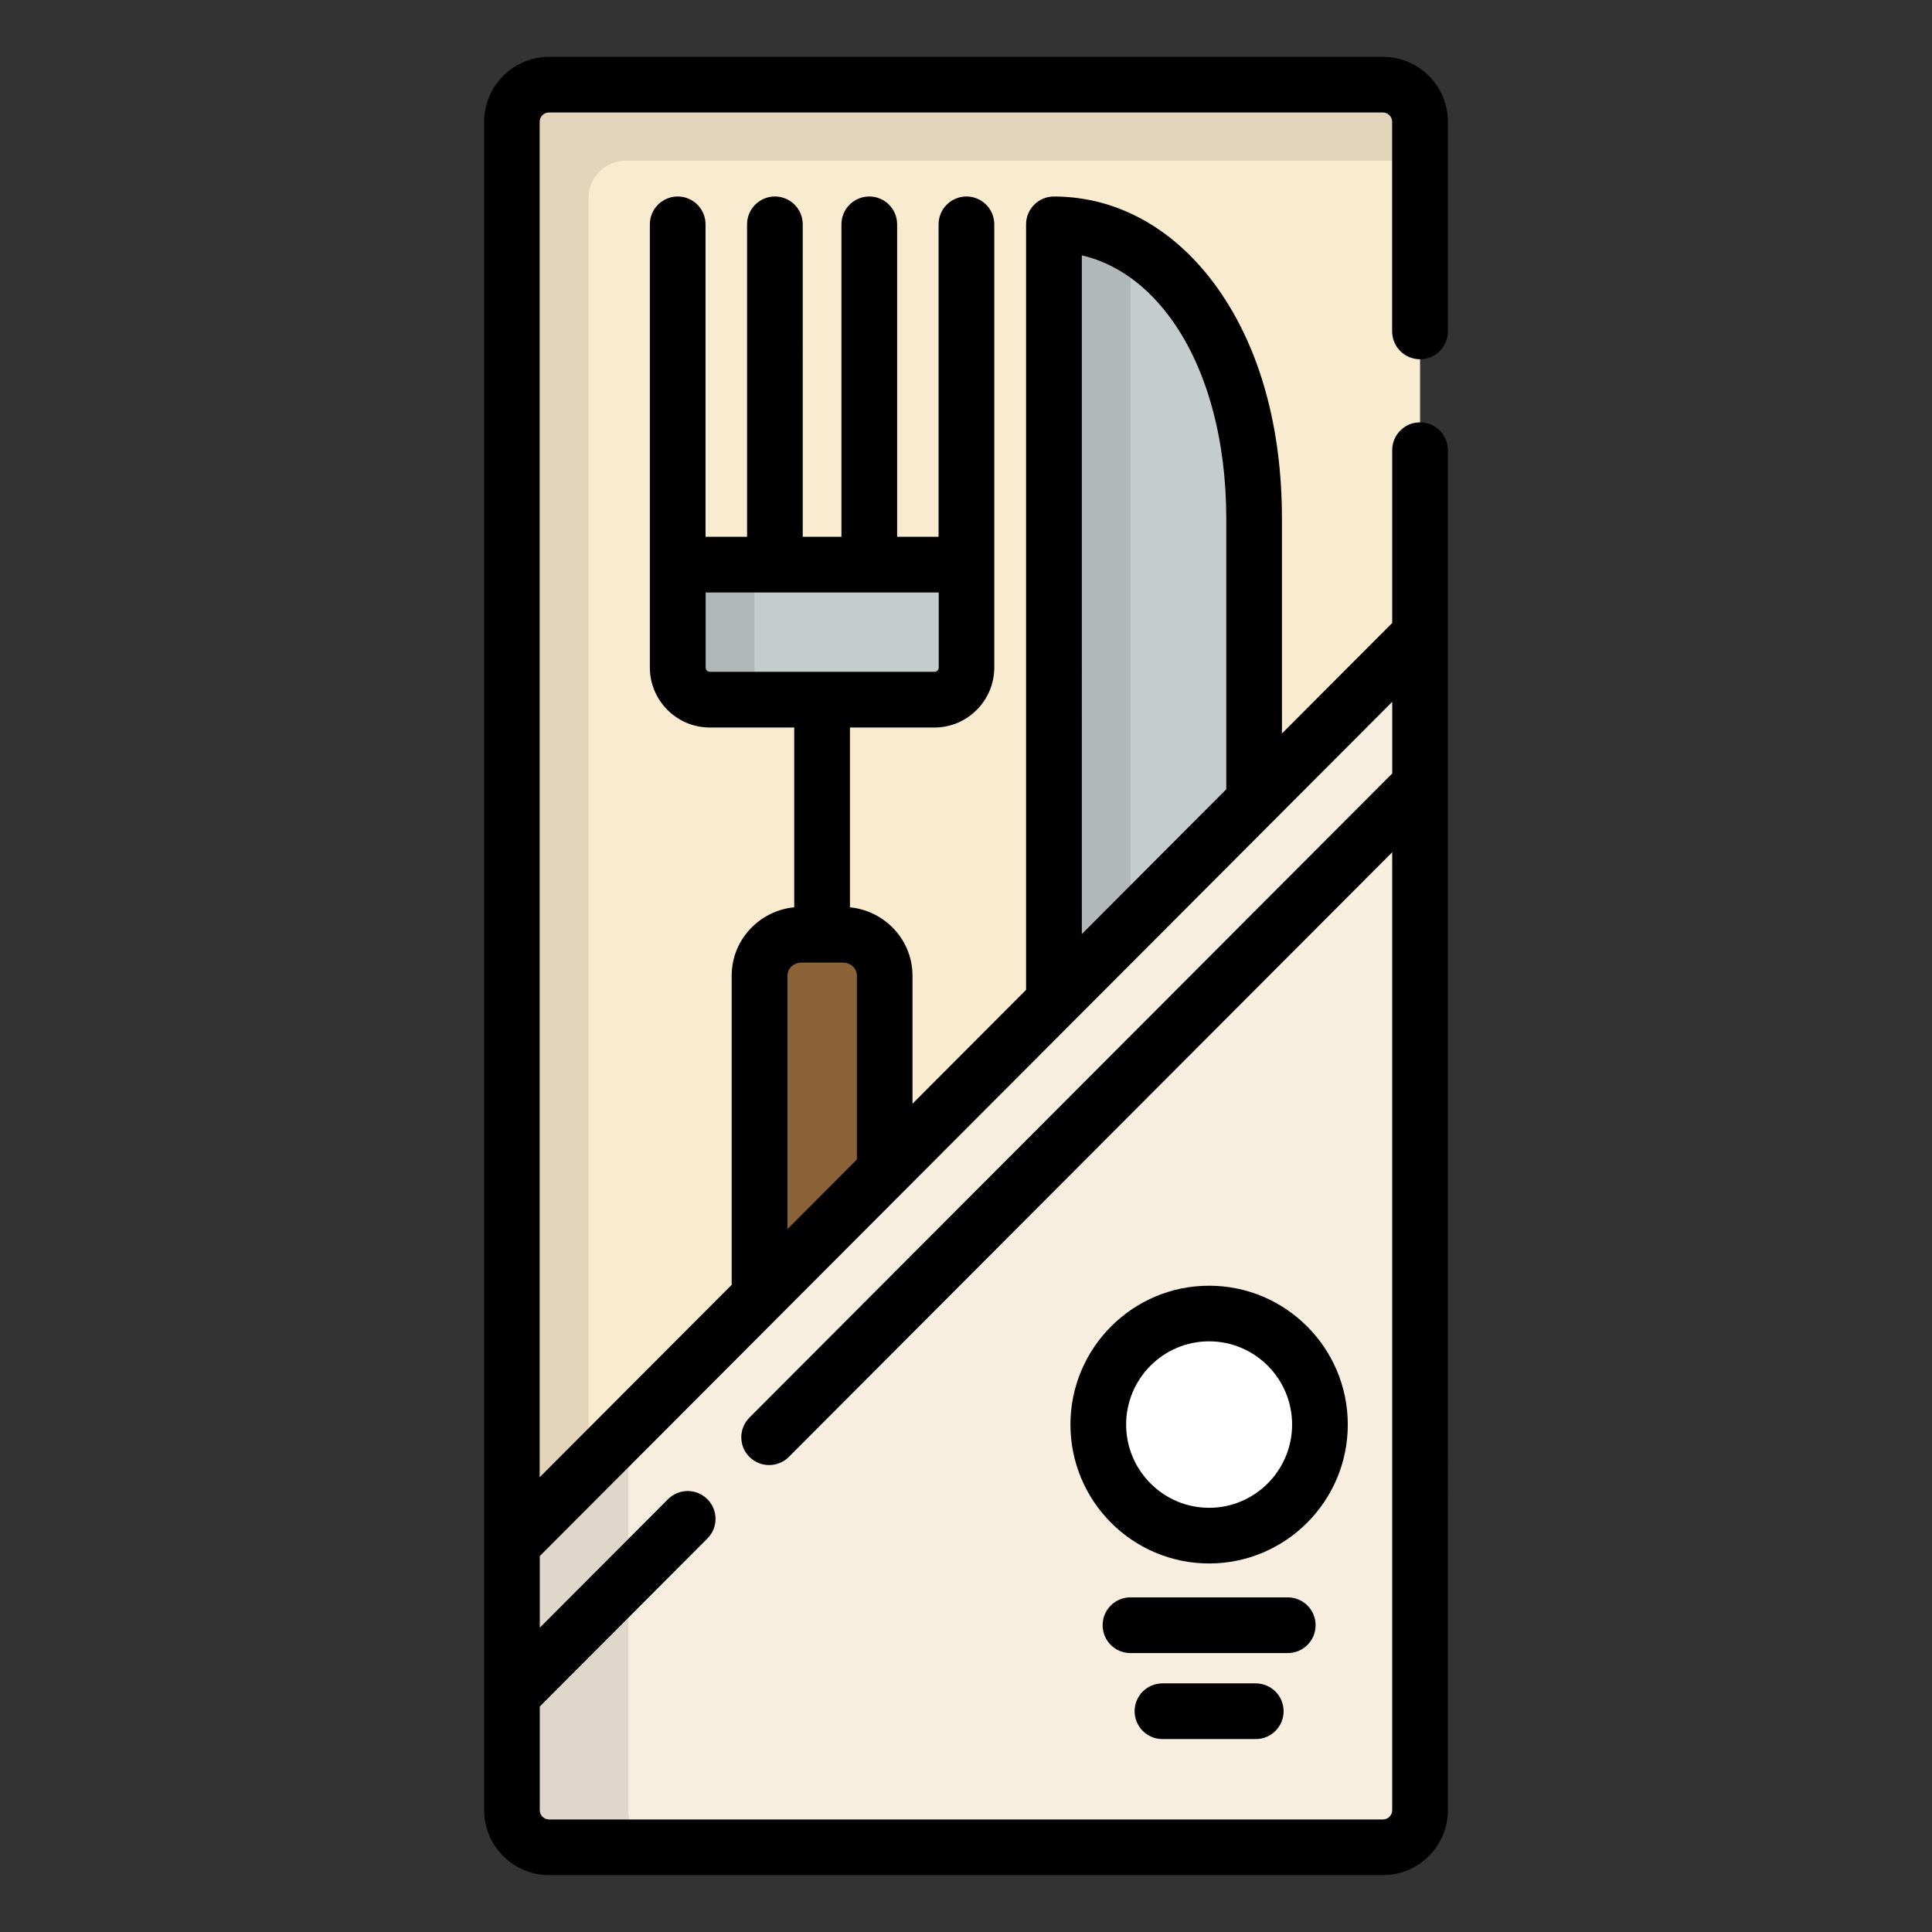 <?xml version="1.0" encoding="utf-8"?>
<!-- Generator: Adobe Illustrator 16.0.0, SVG Export Plug-In . SVG Version: 6.00 Build 0)  -->
<!DOCTYPE svg PUBLIC "-//W3C//DTD SVG 1.1//EN" "http://www.w3.org/Graphics/SVG/1.1/DTD/svg11.dtd">
<svg version="1.1" id="Layer_1" xmlns="http://www.w3.org/2000/svg" xmlns:xlink="http://www.w3.org/1999/xlink" x="0px" y="0px"
	 width="85px" height="85px" viewBox="0 0 85 85" enable-background="new 0 0 85 85" xml:space="preserve">
<rect x="0" y="0" width="85" height="85" fill="#333333" stroke="none"/>
<g>
	<path fill="#F9EBCF" d="M24.156,81.274c-0.902,0-1.633-0.73-1.633-1.633V5.356c0-0.902,0.73-1.633,1.633-1.633h36.688
		c0.9,0,1.633,0.73,1.633,1.633v74.285c0,0.902-0.732,1.633-1.633,1.633H24.156L24.156,81.274z"/>
	<path opacity="0.1" enable-background="new    " d="M25.894,8.704c0-0.9,0.731-1.633,1.633-1.633h34.95V5.356
		c0-0.902-0.732-1.633-1.633-1.633H24.156c-0.902,0-1.633,0.73-1.633,1.633v74.285c0,0.902,0.73,1.633,1.633,1.633h1.738V8.704
		L25.894,8.704z"/>
	<path fill="#8C6239" d="M38.925,51.517v-8.596c0-0.992-0.822-1.795-1.835-1.795h-1.834c-1.014,0-1.835,0.805-1.835,1.795v14.111
		L38.925,51.517z"/>
	<path fill="#C5CCCC" d="M29.822,24.843v4.523c0,0.781,0.633,1.416,1.412,1.416h9.879c0.779,0,1.412-0.633,1.412-1.416v-4.523
		H29.822L29.822,24.843z"/>
	<path opacity="0.1" enable-background="new    " d="M33.193,29.366v-4.523h-3.371v4.523c0,0.781,0.633,1.416,1.412,1.416h3.371
		C33.825,30.78,33.193,30.147,33.193,29.366z"/>
	<path fill="#F7EEDF" d="M22.523,67.954v11.744c0,0.871,0.705,1.576,1.574,1.576h36.805c0.869,0,1.574-0.705,1.574-1.576V27.919
		L22.523,67.954z"/>
	<path fill="#C5CCCC" d="M55.178,35.231V22.813c0-7.779-3.943-12.941-8.809-12.941v34.186L55.178,35.231z"/>
	<path opacity="0.1" enable-background="new    " d="M27.642,79.698V62.825l-5.119,5.129v11.744c0,0.871,0.705,1.576,1.574,1.576
		h5.118C28.347,81.274,27.642,80.569,27.642,79.698z"/>
	<ellipse fill="#FFFFFF" cx="53.195" cy="62.676" rx="4.877" ry="4.886"/>
	<path opacity="0.1" enable-background="new    " d="M49.74,40.679v-29.91c-1.039-0.584-2.176-0.898-3.371-0.898v34.188
		L49.74,40.679z"/>
	<path d="M53.195,68.786c3.365,0,6.102-2.74,6.102-6.109c0-3.371-2.736-6.111-6.102-6.111s-6.1,2.742-6.1,6.111
		S49.83,68.786,53.195,68.786z M53.195,59.013c2.016,0,3.652,1.643,3.652,3.662s-1.639,3.662-3.652,3.662
		c-2.012,0-3.65-1.645-3.65-3.662C49.545,60.655,51.182,59.013,53.195,59.013z"/>
	<path d="M56.656,70.278h-6.922c-0.676,0-1.223,0.547-1.223,1.225s0.547,1.225,1.223,1.225h6.922c0.676,0,1.225-0.547,1.225-1.225
		S57.332,70.278,56.656,70.278z"/>
	<path d="M55.248,74.062h-4.105c-0.676,0-1.225,0.547-1.225,1.225c0,0.676,0.549,1.225,1.225,1.225h4.105
		c0.676,0,1.225-0.549,1.225-1.225C56.473,74.608,55.924,74.062,55.248,74.062z"/>
	<path d="M62.477,15.806c0.676,0,1.225-0.547,1.225-1.225V5.356c0-1.576-1.281-2.855-2.857-2.855H24.157
		c-1.575,0-2.857,1.281-2.857,2.855v74.285c0,1.576,1.282,2.857,2.857,2.857h36.687c1.576,0,2.857-1.281,2.857-2.857V19.806
		c0-0.676-0.549-1.225-1.225-1.225c-0.678,0-1.225,0.549-1.225,1.225v7.604L56.4,32.271v-9.459c0-4-0.969-7.49-2.803-10.092
		c-1.852-2.627-4.416-4.074-7.229-4.074c-0.678,0-1.225,0.549-1.225,1.225v33.68l-4.997,5.008v-5.635
		c0-1.564-1.209-2.854-2.752-3.006v-7.91h3.715c1.453,0,2.635-1.186,2.635-2.641V9.87c0-0.676-0.549-1.225-1.225-1.225
		c-0.676,0-1.225,0.549-1.225,1.225v13.746H39.47V9.87c0-0.676-0.547-1.225-1.225-1.225s-1.225,0.549-1.225,1.225v13.746h-1.703
		V9.87c0-0.676-0.547-1.225-1.225-1.225c-0.676,0-1.224,0.549-1.224,1.225v13.746h-1.827V9.87c0-0.676-0.548-1.225-1.225-1.225
		c-0.676,0-1.225,0.549-1.225,1.225v19.496c0,1.455,1.182,2.641,2.637,2.641h3.715v7.91c-1.543,0.152-2.752,1.441-2.752,3.006
		v13.604l-8.448,8.467V5.356c0-0.225,0.183-0.408,0.407-0.408H60.84c0.225,0,0.408,0.184,0.408,0.408v9.225
		C61.252,15.259,61.799,15.806,62.477,15.806z M47.596,11.235c1.52,0.35,2.91,1.346,4,2.896c1.52,2.156,2.355,5.24,2.355,8.682
		v11.912l-6.355,6.371V11.235L47.596,11.235z M31.234,29.558c-0.104,0-0.188-0.086-0.188-0.191v-3.301H41.3v3.301
		c0,0.105-0.084,0.191-0.188,0.191H31.234L31.234,29.558z M34.646,42.923c0-0.316,0.273-0.572,0.609-0.572h1.834
		c0.338,0,0.611,0.256,0.611,0.572v8.088l-3.055,3.062V42.923L34.646,42.923z M61.252,30.878v3.152l-28.28,28.338
		c-0.478,0.479-0.477,1.256,0.002,1.732c0.239,0.238,0.553,0.357,0.865,0.357c0.314,0,0.629-0.121,0.867-0.359l26.545-26.602v42.145
		c0,0.225-0.186,0.408-0.408,0.408H24.156c-0.225,0-0.408-0.184-0.408-0.408v-4.562l7.374-7.391c0.478-0.479,0.478-1.254-0.001-1.73
		c-0.479-0.479-1.254-0.479-1.732,0.002l-5.64,5.652V68.46L61.252,30.878z"/>
</g>
</svg>
